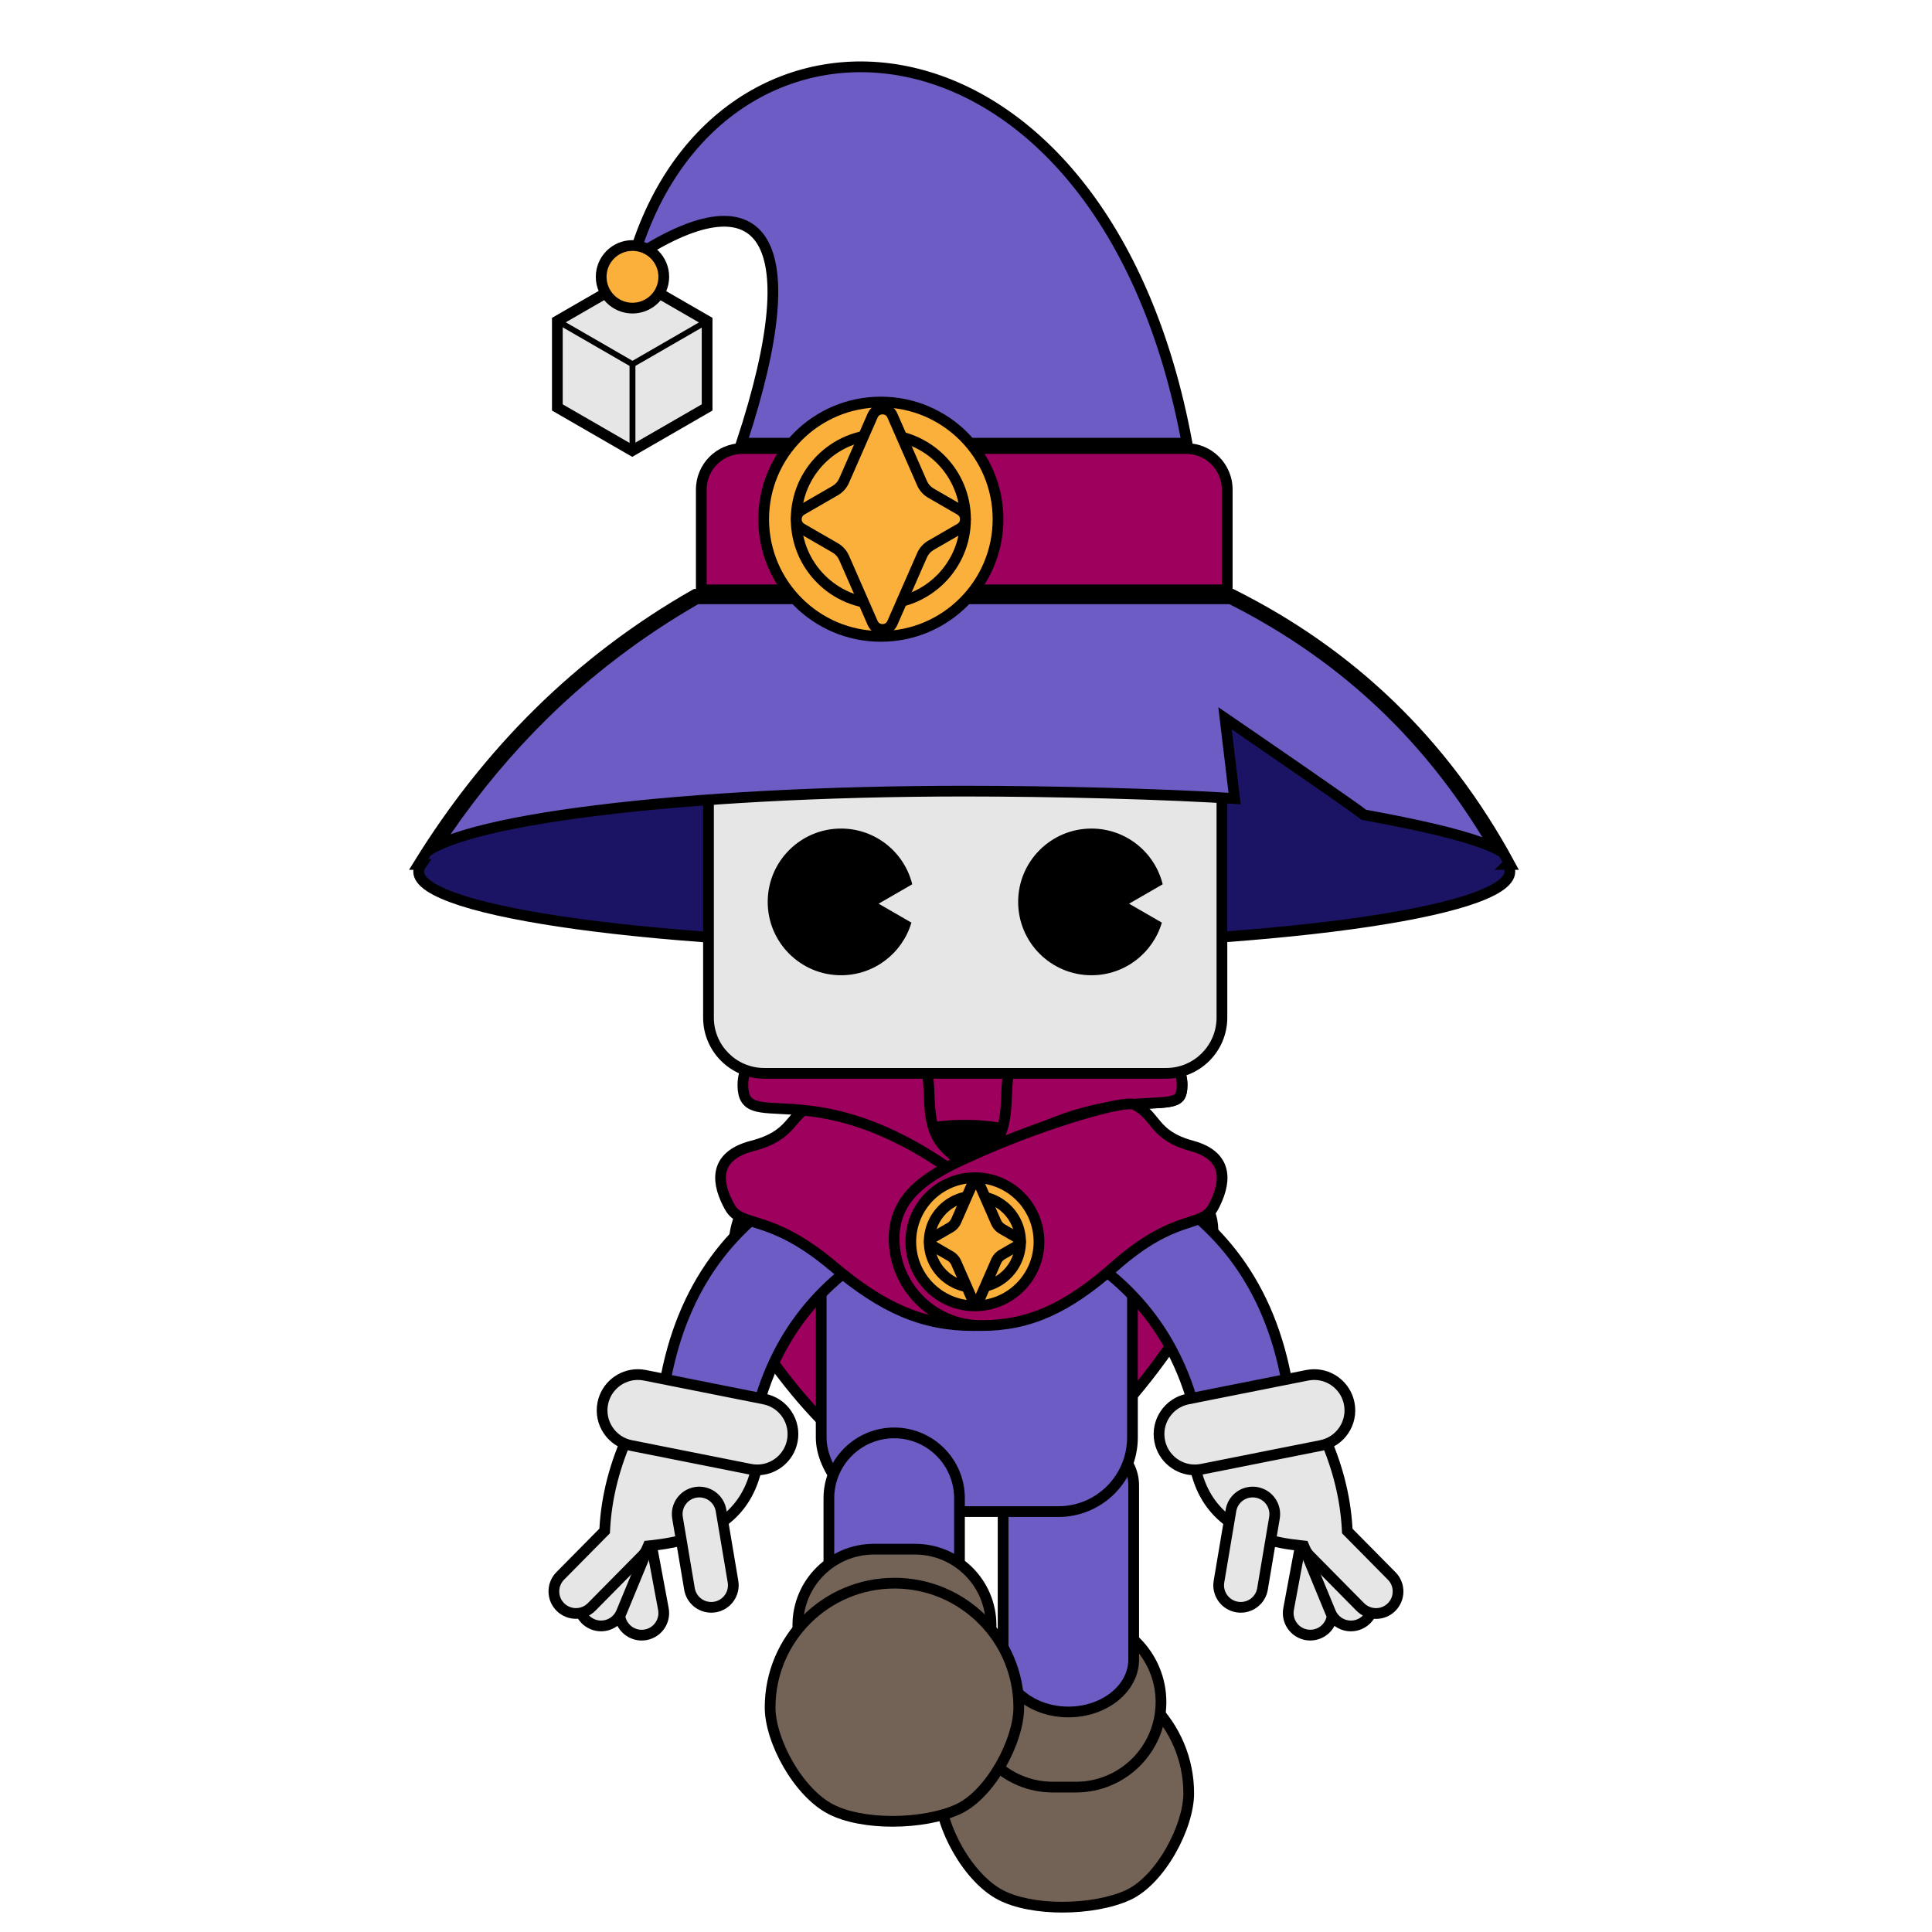 <?xml version="1.0" encoding="UTF-8"?><svg id="Front" xmlns="http://www.w3.org/2000/svg" viewBox="0 0 1080 1080"><defs><style>.cls-1,.cls-2,.cls-3,.cls-4,.cls-5,.cls-6{stroke:#000;stroke-miterlimit:10;}.cls-1,.cls-2,.cls-3,.cls-4,.cls-6{stroke-width:6px;}.cls-1,.cls-7,.cls-5{fill:#e6e6e6;}.cls-8,.cls-4{fill:#9e005d;}.cls-2,.cls-9{fill:#6c5cc4;}.cls-3,.cls-10{fill:#fbb03b;}.cls-11{fill:#736357;}.cls-5{stroke-width:3px;}.cls-6{fill:#1b1464;}</style></defs><g><g><path class="cls-11" d="M593.92,1066.13c-13.82,0-26.09-2.41-34.54-6.79-18.77-9.72-33.88-39.04-33.88-56.84,0-38.32,31.18-69.5,69.5-69.5s69.5,31.18,69.5,69.5c0,18.47-15.58,48.3-33.77,56.78-9.2,4.29-22.96,6.85-36.81,6.85Z"/><path d="M595,936c36.67,0,66.5,29.83,66.5,66.5,0,8.61-3.63,20.11-9.72,30.75-6.4,11.19-14.53,19.68-22.32,23.31-8.82,4.11-22.11,6.57-35.54,6.57s-25.24-2.35-33.16-6.46c-7.96-4.13-16.18-12.81-22.55-23.82-6.08-10.51-9.71-21.85-9.71-30.35,0-36.67,29.83-66.5,66.5-66.5m0-6c-40.04,0-72.5,32.46-72.5,72.5,0,19.61,16.2,49.5,35.5,59.5,9.4,4.87,22.61,7.13,35.92,7.13,14.03,0,28.17-2.51,38.08-7.13,19.3-9,35.5-39.89,35.5-59.5,0-40.04-32.46-72.5-72.5-72.5h0Z"/></g><g><path class="cls-11" d="M588.5,999c-26.19,0-47.5-21.31-47.5-47.5s21.31-47.5,47.5-47.5h13c26.19,0,47.5,21.31,47.5,47.5s-21.31,47.5-47.5,47.5h-13Z"/><path d="M601.5,907c24.54,0,44.5,19.96,44.5,44.5s-19.96,44.5-44.5,44.5h-13c-24.54,0-44.5-19.96-44.5-44.5s19.96-44.5,44.5-44.5h13m0-6h-13c-27.89,0-50.5,22.61-50.5,50.5s22.61,50.5,50.5,50.5h13c27.89,0,50.5-22.61,50.5-50.5s-22.61-50.5-50.5-50.5h0Z"/></g></g><path class="cls-4" d="M423.7,749.45c74.75,110.54,152.1,117.54,232.59,0,22.96-43.4,34.51-79.36,0-85.31,0-50.85-232.59-50.85-232.59,0-17.75,18.29-18.63,46.22,0,85.31Z"/><g><path class="cls-9" d="M597.24,957c-20.13,0-36.5-13.15-36.5-29.32v-97.36c0-16.17,16.37-29.32,36.5-29.32s36.5,13.15,36.5,29.32v97.36c0,16.17-16.37,29.32-36.5,29.32Z"/><path d="M597.24,804c18.47,0,33.5,11.81,33.5,26.32v97.36c0,14.51-15.03,26.32-33.5,26.32s-33.5-11.81-33.5-26.32v-97.36c0-14.51,15.03-26.32,33.5-26.32m0-6c-21.82,0-39.5,14.47-39.5,32.32v97.36c0,17.85,17.68,32.32,39.5,32.32s39.5-14.47,39.5-32.32v-97.36c0-17.85-17.68-32.32-39.5-32.32h0Z"/></g><rect class="cls-2" x="459.05" y="621" width="174" height="224" rx="41.43" ry="41.43"/><g><path class="cls-9" d="M499.85,939c-20.13,0-36.5-16.37-36.5-36.5v-65c0-20.13,16.37-36.5,36.5-36.5s36.5,16.37,36.5,36.5v65c0,20.13-16.37,36.5-36.5,36.5Z"/><path d="M499.85,804c18.47,0,33.5,15.03,33.5,33.5v65c0,18.47-15.03,33.5-33.5,33.5s-33.5-15.03-33.5-33.5v-65c0-18.47,15.03-33.5,33.5-33.5m0-6c-21.82,0-39.5,17.68-39.5,39.5v65c0,21.82,17.68,39.5,39.5,39.5s39.5-17.68,39.5-39.5v-65c0-21.82-17.68-39.5-39.5-39.5h0Z"/></g><g><g><path class="cls-11" d="M488.5,951c-23.43,0-42.5-19.07-42.5-42.5s19.07-42.5,42.5-42.5h23c23.43,0,42.5,19.07,42.5,42.5s-19.07,42.5-42.5,42.5h-23Z"/><path d="M511.5,869c21.78,0,39.5,17.72,39.5,39.5s-17.72,39.5-39.5,39.5h-23c-21.78,0-39.5-17.72-39.5-39.5s17.72-39.5,39.5-39.5h23m0-6h-23c-25.13,0-45.5,20.37-45.5,45.5s20.37,45.5,45.5,45.5h23c25.13,0,45.5-20.37,45.5-45.5s-20.37-45.5-45.5-45.5h0Z"/></g><g><path class="cls-11" d="M498.92,1018.13c-13.82,0-26.09-2.41-34.54-6.79-18.77-9.72-33.88-39.04-33.88-56.84,0-38.32,31.18-69.5,69.5-69.5s69.5,31.18,69.5,69.5c0,18.47-15.58,48.3-33.77,56.78-9.2,4.29-22.96,6.85-36.81,6.85Z"/><path d="M500,888c36.67,0,66.5,29.83,66.5,66.5,0,8.61-3.63,20.11-9.72,30.75-6.4,11.19-14.53,19.68-22.32,23.31-8.82,4.11-22.11,6.57-35.54,6.57s-25.24-2.35-33.16-6.46c-7.96-4.13-16.18-12.81-22.55-23.82-6.08-10.51-9.71-21.85-9.71-30.35,0-36.67,29.83-66.5,66.5-66.5m0-6c-40.04,0-72.5,32.46-72.5,72.5,0,19.61,16.2,49.5,35.5,59.5,9.4,4.87,22.61,7.13,35.92,7.13,14.03,0,28.17-2.51,38.08-7.13,19.3-9,35.5-39.89,35.5-59.5,0-40.04-32.46-72.5-72.5-72.5h0Z"/></g></g><g><path class="cls-9" d="M671.58,806.12c-7.89-51-34.49-88.66-79.15-112.06l47.74-33.76c43.99,24.06,69.91,60.75,79.18,112.04l-47.76,33.77Z"/><path d="M640.36,663.85c20.05,11.25,36.45,25.54,48.79,42.5,13.1,18.01,22.14,39.75,26.89,64.66l-42.29,29.9c-8.64-47.96-34.04-83.95-75.65-107.19l42.25-29.88m-.4-7.06l-53.33,37.71c46.34,22.7,75.37,60.39,82.67,116.92l53.33-37.71c-9.69-56.44-39.09-93.61-82.67-116.92h0Z"/></g><g><g><path class="cls-7" d="M732.47,914.05c-.76,0-1.52-.07-2.28-.21-3.24-.6-6.05-2.43-7.91-5.15s-2.56-6-1.95-9.23l7.39-39.65c1.09-5.84,6.18-10.08,12.11-10.08,.76,0,1.52,.07,2.28,.21,6.69,1.25,11.11,7.7,9.87,14.38l-7.39,39.65c-1.09,5.84-6.18,10.08-12.11,10.08Z"/><path d="M739.83,852.72h0c.57,0,1.16,.05,1.73,.16,2.45,.46,4.58,1.84,5.99,3.9,1.41,2.06,1.94,4.54,1.48,6.99l-.12,.65-7.15,38.34-.12,.65c-.82,4.42-4.68,7.63-9.16,7.63-.57,0-1.16-.05-1.73-.16-2.45-.46-4.58-1.84-5.99-3.9s-1.93-4.54-1.48-6.99l.12-.65,7.15-38.34,.12-.65c.82-4.42,4.68-7.63,9.16-7.63m0-6c-7.24,0-13.68,5.15-15.06,12.53l-.12,.66-7.15,38.34-.12,.66c-1.55,8.32,3.94,16.33,12.26,17.88,.95,.18,1.89,.26,2.83,.26,7.24,0,13.68-5.15,15.06-12.53l.12-.66,7.15-38.34,.12-.66c1.55-8.32-3.94-16.33-12.26-17.88-.95-.18-1.89-.26-2.83-.26h0Z"/></g><g><path class="cls-7" d="M755.18,908.9c-5.02,0-9.49-3-11.41-7.63l-15.38-37.28c-2.59-6.29,.41-13.51,6.7-16.11,1.51-.62,3.09-.94,4.7-.94,5.02,0,9.49,3,11.41,7.63l15.39,37.29c2.59,6.28-.41,13.51-6.7,16.1-1.51,.62-3.09,.94-4.7,.94Z"/><path d="M739.78,849.95h0c3.8,0,7.19,2.27,8.63,5.78l.25,.62,14.88,36.05,.25,.62c1.96,4.76-.31,10.22-5.07,12.19-1.14,.47-2.34,.71-3.55,.71-3.8,0-7.19-2.27-8.63-5.78l-.25-.62-14.88-36.05-.25-.62c-.95-2.3-.95-4.84,0-7.14s2.75-4.09,5.06-5.04c1.14-.47,2.34-.71,3.55-.71m0-6c-1.95,0-3.93,.37-5.84,1.16-7.83,3.23-11.56,12.19-8.33,20.02l.25,.62,14.88,36.05,.25,.62c2.44,5.92,8.16,9.49,14.18,9.49,1.95,0,3.93-.37,5.84-1.16,7.83-3.23,11.56-12.19,8.33-20.02l-.25-.62-14.88-36.05-.25-.62c-2.44-5.92-8.16-9.49-14.18-9.49h0Z"/></g><g><path class="cls-7" d="M769.2,901.97c-3.32,0-6.44-1.3-8.77-3.67l-28.34-28.69c-1.08-1.09-1.93-2.37-2.55-3.81l-.69-1.62-1.75-.18c-32.14-3.32-51.04-16.15-57.79-39.22l-.05-.15c-1.22-3.5-1.33-7.13-.3-10.21,.94-2.81,2.73-4.8,5.03-5.61l51.49-18c.75-.26,1.53-.39,2.34-.39,4.58,0,9.2,4.04,11.22,9.82l.05,.13,.06,.13c8.31,18.06,13,36.29,13.95,54.2l.06,1.14,24.83,25.14c2.31,2.34,3.58,5.45,3.56,8.74-.02,3.29-1.32,6.38-3.67,8.7-2.32,2.3-5.4,3.56-8.67,3.56Z"/><path d="M727.81,793.41c2.74,0,6.61,2.74,8.39,7.81l.09,.27,.12,.26c8.15,17.71,12.75,35.57,13.68,53.1l.12,2.28,1.6,1.62,23.56,23.85,.47,.47c3.62,3.66,3.58,9.58-.08,13.2-1.76,1.74-4.09,2.69-6.56,2.69s-4.87-.99-6.64-2.77l-.47-.47-27.41-27.75-.47-.47c-.81-.82-1.46-1.79-1.93-2.88l-1.39-3.24-3.51-.36c-30.79-3.18-48.85-15.31-55.22-37.08l-.04-.15-.05-.15c-.99-2.84-1.1-5.85-.29-8.27,.37-1.11,1.27-3.06,3.17-3.73l51.49-18c.43-.15,.88-.22,1.35-.22m0-6c-1.12,0-2.24,.18-3.33,.56l-51.49,18c-6.61,2.31-9.55,11.1-6.57,19.64,7.47,25.57,28.93,38.12,60.36,41.37,.73,1.71,1.78,3.32,3.17,4.73l.47,.47,27.41,27.75,.47,.47c3,3.04,6.95,4.56,10.91,4.56s7.79-1.47,10.77-4.42h0c6.02-5.95,6.08-15.66,.13-21.68l-.47-.47-23.56-23.85c-1-18.85-5.93-37.26-14.22-55.29-2.49-7.13-8.34-11.83-14.05-11.83h0Z"/></g><g><path class="cls-7" d="M667.87,821.68c-9.5,0-17.73-6.77-19.59-16.1-2.15-10.82,4.9-21.37,15.71-23.52l66.69-13.27c1.3-.26,2.62-.39,3.93-.39,9.5,0,17.73,6.77,19.59,16.1,1.04,5.24-.02,10.57-2.99,15.01-2.97,4.44-7.49,7.46-12.73,8.5l-66.69,13.27c-1.3,.26-2.62,.39-3.93,.39Z"/><path d="M734.62,765.4v6h0c8.07,0,15.07,5.76,16.65,13.69,1.83,9.19-4.16,18.16-13.36,19.99l-66.69,13.27c-1.1,.22-2.23,.33-3.34,.33-8.07,0-15.07-5.76-16.65-13.69-.89-4.45,.02-8.99,2.54-12.76,2.52-3.78,6.36-6.34,10.82-7.23l66.69-13.27c1.1-.22,2.23-.33,3.34-.33v-6m0,0c-1.49,0-3,.15-4.51,.45l-66.69,13.27c-12.46,2.48-20.55,14.59-18.07,27.05,2.18,10.94,11.78,18.52,22.53,18.52,1.49,0,3-.15,4.51-.45l66.69-13.27c12.46-2.48,20.55-14.59,18.07-27.05-2.18-10.94-11.78-18.52-22.53-18.52h0Z"/></g><g><path class="cls-7" d="M693.6,898.51c-.69,0-1.38-.06-2.06-.17-3.25-.55-6.09-2.32-8-5.01-1.91-2.68-2.66-5.95-2.12-9.2l6.69-39.77c1-5.97,6.11-10.29,12.14-10.29,.69,0,1.38,.06,2.06,.17,6.71,1.13,11.25,7.5,10.12,14.21l-6.69,39.77c-1,5.96-6.11,10.29-12.14,10.29Z"/><path d="M700.25,837.06h0c.52,0,1.05,.04,1.57,.13,5.08,.85,8.51,5.68,7.66,10.75l-.11,.66-6.47,38.46-.11,.66c-.76,4.51-4.62,7.79-9.19,7.79-.52,0-1.05-.04-1.57-.13-2.46-.41-4.61-1.76-6.06-3.79-1.45-2.03-2.02-4.5-1.6-6.96l.11-.66,6.47-38.46,.11-.66c.76-4.51,4.62-7.79,9.19-7.79m0-6c-7.35,0-13.84,5.3-15.1,12.79l-.11,.66-6.47,38.46-.11,.66c-1.4,8.35,4.23,16.26,12.58,17.66,.86,.14,1.72,.21,2.56,.21,7.35,0,13.84-5.3,15.1-12.79l.11-.66,6.47-38.46,.11-.66c1.4-8.35-4.23-16.26-12.58-17.66-.86-.14-1.72-.21-2.56-.21h0Z"/></g></g><g><path class="cls-9" d="M371.82,772.35c9.27-51.29,35.19-87.98,79.18-112.04l47.74,33.76c-44.66,23.4-71.27,61.06-79.15,112.06l-47.76-33.77Z"/><path d="M450.81,663.85l42.25,29.88c-41.61,23.24-67.01,59.23-75.65,107.19l-42.29-29.9c4.75-24.91,13.79-46.65,26.89-64.66,12.34-16.96,28.74-31.25,48.79-42.5m.4-7.06c-43.59,23.3-72.98,60.48-82.67,116.92l53.33,37.71c7.3-56.53,36.34-94.22,82.67-116.92l-53.33-37.71h0Z"/></g><g><g><path class="cls-7" d="M358.69,914.05c-5.93,0-11.02-4.24-12.11-10.08l-7.39-39.65c-.6-3.24,.09-6.52,1.95-9.24,1.86-2.72,4.67-4.54,7.91-5.15,.75-.14,1.52-.21,2.28-.21,5.93,0,11.02,4.24,12.11,10.08l7.39,39.65c.6,3.24-.09,6.52-1.95,9.23s-4.67,4.55-7.91,5.15c-.75,.14-1.52,.21-2.28,.21Z"/><path d="M351.34,852.72c4.48,0,8.33,3.21,9.16,7.63l.12,.66,7.15,38.34,.12,.66c.46,2.45-.07,4.93-1.48,6.99s-3.54,3.44-5.99,3.9c-.57,.11-1.15,.16-1.73,.16-4.48,0-8.33-3.21-9.16-7.62l-.12-.66-7.15-38.34-.12-.66c-.46-2.45,.07-4.93,1.48-6.99,1.41-2.06,3.54-3.44,5.99-3.9,.57-.11,1.15-.16,1.73-.16m0-6c-.93,0-1.88,.09-2.83,.26h0c-8.32,1.55-13.82,9.56-12.26,17.88l.12,.66,7.15,38.34,.12,.66c1.37,7.38,7.82,12.53,15.06,12.53,.93,0,1.88-.09,2.83-.26h0c8.32-1.55,13.82-9.56,12.26-17.88l-.12-.66-7.15-38.34-.12-.66c-1.37-7.38-7.82-12.53-15.06-12.53h0Z"/></g><g><path class="cls-7" d="M335.99,908.9c-1.61,0-3.19-.32-4.7-.94-6.29-2.59-9.29-9.82-6.7-16.11l15.38-37.29c1.91-4.63,6.39-7.63,11.41-7.63,1.61,0,3.19,.31,4.7,.94,6.29,2.59,9.29,9.82,6.7,16.1l-15.38,37.28c-1.91,4.64-6.39,7.63-11.41,7.63h0Z"/><path d="M351.39,849.95c1.22,0,2.41,.24,3.55,.71,2.3,.95,4.1,2.74,5.06,5.04s.96,4.84,0,7.14l-.25,.62-14.88,36.05-.25,.62c-1.45,3.51-4.84,5.78-8.63,5.78-1.22,0-2.41-.24-3.55-.71-2.3-.95-4.1-2.74-5.06-5.04s-.96-4.84,0-7.15l.25-.61,14.88-36.05,.25-.62c1.45-3.51,4.84-5.78,8.63-5.78m0-6c-6.02,0-11.74,3.57-14.18,9.49l-.25,.62-14.88,36.05-.25,.62c-3.23,7.83,.5,16.79,8.33,20.02,1.91,.79,3.89,1.16,5.84,1.16,6.02,0,11.74-3.57,14.18-9.49l.25-.62,14.88-36.05,.25-.62c3.23-7.83-.5-16.79-8.33-20.02-1.91-.79-3.89-1.16-5.84-1.16h0Z"/></g><g><path class="cls-7" d="M321.96,901.97c-3.27,0-6.34-1.26-8.67-3.56-4.84-4.78-4.89-12.6-.11-17.44l24.83-25.14,.06-1.14c.95-17.91,5.64-36.14,13.95-54.2l.06-.13,.05-.13c2.02-5.78,6.63-9.82,11.22-9.82,.8,0,1.59,.13,2.34,.39l51.49,18c2.3,.8,4.09,2.8,5.03,5.61,1.03,3.08,.92,6.71-.3,10.21l-.05,.15c-6.74,23.07-25.65,35.9-57.79,39.22l-1.75,.18-.69,1.62c-.62,1.44-1.47,2.72-2.55,3.81l-28.34,28.69c-2.34,2.37-5.45,3.67-8.78,3.67h0Z"/><path d="M363.36,793.41c.47,0,.92,.08,1.35,.22l51.49,18c2.98,1.04,4.9,6.23,2.89,11.99l-.05,.15-.04,.15c-6.36,21.77-24.42,33.9-55.22,37.08l-3.51,.36-1.39,3.24c-.47,1.09-1.12,2.06-1.93,2.88l-.47,.47-27.41,27.75-.47,.47c-1.77,1.79-4.13,2.77-6.64,2.77s-4.8-.96-6.56-2.69c-1.77-1.75-2.76-4.09-2.77-6.58s.94-4.84,2.69-6.62l.47-.47,23.56-23.85,1.6-1.62,.12-2.28c.93-17.53,5.53-35.39,13.68-53.1l.12-.26,.09-.27c1.77-5.07,5.64-7.81,8.39-7.81m0-6c-5.71,0-11.56,4.69-14.05,11.83-8.3,18.03-13.22,36.44-14.22,55.29l-23.56,23.85-.47,.47c-5.95,6.02-5.89,15.73,.13,21.68h0c2.99,2.95,6.88,4.42,10.77,4.42s7.91-1.52,10.91-4.56l.47-.47,27.41-27.75,.47-.47c1.39-1.41,2.44-3.02,3.17-4.73,31.43-3.25,52.88-15.79,60.36-41.37,2.98-8.53,.04-17.33-6.57-19.64l-51.49-18c-1.09-.38-2.2-.56-3.33-.56h0Z"/></g><g><path class="cls-7" d="M423.3,821.68c-1.31,0-2.63-.13-3.93-.39l-66.69-13.27c-10.82-2.15-17.87-12.7-15.71-23.52,1.86-9.33,10.09-16.1,19.59-16.1,1.31,0,2.63,.13,3.93,.39l66.69,13.27c10.82,2.15,17.86,12.7,15.71,23.52-1.86,9.33-10.09,16.1-19.59,16.1h0Z"/><path d="M356.55,771.4c1.11,0,2.24,.11,3.34,.33l66.69,13.27c4.45,.89,8.3,3.45,10.82,7.23,2.52,3.78,3.42,8.31,2.54,12.76-1.58,7.93-8.58,13.69-16.65,13.69-1.11,0-2.24-.11-3.34-.33l-66.69-13.27c-9.19-1.83-15.19-10.8-13.36-19.99,1.58-7.93,8.58-13.69,16.65-13.69m0-6c-10.75,0-20.36,7.57-22.53,18.52-2.48,12.46,5.61,24.57,18.07,27.05l66.69,13.27c1.51,.3,3.02,.45,4.51,.45,10.75,0,20.36-7.57,22.53-18.52,2.48-12.46-5.61-24.57-18.07-27.05l-66.69-13.27c-1.51-.3-3.02-.45-4.51-.45h0Z"/></g><g><path class="cls-7" d="M397.57,898.51c-6.03,0-11.14-4.33-12.15-10.29l-6.68-39.77c-.55-3.25,.21-6.52,2.12-9.2,1.91-2.68,4.75-4.46,8-5.01,.68-.12,1.38-.17,2.06-.17,6.03,0,11.14,4.33,12.14,10.29l6.69,39.77c1.13,6.71-3.41,13.08-10.12,14.21-.68,.11-1.38,.17-2.06,.17Z"/><path d="M390.92,837.06c4.56,0,8.43,3.28,9.19,7.79l.11,.66,6.47,38.46,.11,.66c.41,2.46-.16,4.93-1.6,6.96-1.45,2.03-3.6,3.38-6.06,3.79-.52,.09-1.05,.13-1.57,.13-4.56,0-8.43-3.28-9.19-7.79l-.11-.66-6.47-38.46-.11-.66c-.85-5.08,2.58-9.9,7.66-10.75,.52-.09,1.05-.13,1.57-.13m0-6c-.84,0-1.7,.07-2.56,.21h0c-8.35,1.4-13.98,9.31-12.58,17.66l.11,.66,6.47,38.46,.11,.66c1.26,7.49,7.75,12.79,15.1,12.79,.84,0,1.7-.07,2.56-.21,8.35-1.4,13.98-9.31,12.58-17.66l-.11-.66-6.47-38.46-.11-.66c-1.26-7.49-7.75-12.79-15.1-12.79h0Z"/></g></g><g><g><path class="cls-8" d="M539.39,656.17c-50.07-41.25-86.04-41.26-101.51-41.26-1.42,0-2.77,.01-4.06,.02-1.15,0-2.25,.02-3.3,.02-10.94,0-12.73-1.19-12.73-8.46,0-12.83,12.63-25.61,34.65-35.07,23.15-9.95,53.99-15.43,86.85-15.43s63.7,5.48,86.85,15.43c22.02,9.46,34.65,22.25,34.65,35.07,0,9.03-3.13,9.5-17.91,10.23-20.33,1.01-54.17,2.69-103.5,39.44Z"/><path d="M539.3,558.99c32.46,0,62.88,5.39,85.67,15.18,20.87,8.97,32.83,20.75,32.83,32.32,0,4.66-1.13,5.21-1.8,5.54-2.33,1.15-7.4,1.4-13.26,1.69-19.07,.95-54.15,2.69-103.25,38.64-49.96-40.46-86-40.46-101.6-40.46-1.43,0-2.79,.01-4.08,.02-1.14,0-2.24,.02-3.28,.02-2.32,0-7.16,0-8.75-.94-.91-.54-.98-3.59-.98-4.52,0-11.57,11.97-23.35,32.83-32.32,22.78-9.79,53.21-15.18,85.67-15.18m0-6c-68.76,0-124.5,23.95-124.5,53.5,0,10.54,5.22,11.46,15.73,11.46,2.22,0,4.67-.04,7.36-.04,20.28,0,53.99,2.32,101.41,42.08,84.5-64,124.5-23.95,124.5-53.5s-55.74-53.5-124.5-53.5h0Z"/></g><ellipse cx="539.3" cy="666.49" rx="70.5" ry="40.5"/><path class="cls-4" d="M465.77,707.86c27.98,23.56,50.19,33.13,78.37,33.13,28.18,0,51.02-21.8,51.02-48.7s-31.05-31.01-56.86-41.8c-38.4-16.06-78.17-35.81-84.11-33-13.37,6.32-10.52,17.07-33.66,23.09-23.14,6.02-19.26,22.2-12.62,34.14,6.67,12,22.09,3.01,57.86,33.13Z"/><path class="cls-4" d="M531.37,644.49c-27.32-23.11,10.44-56.47-49.13-85.45-39.79,8.93-66.96,26.83-66.96,47.45,0,27.96,35.81-6.39,111.25,44.05l5.01,3.18,6.24-2.82-6.41-6.42Z"/><g><path class="cls-8" d="M527.79,660.35c.99-.91,2.59-2.21,5.18-3.96,28.32-11.55,29.01-27.87,29.69-43.65,.72-16.78,1.46-34.12,34.56-50.54,38.67,8.88,63.59,26.21,63.59,44.29,0,9.03-3.13,9.5-17.91,10.23-20.57,1.02-54.99,2.74-105.28,40.78-2.25,1.34-6.68,2.59-9.83,2.84Z"/><path d="M597.59,565.37c18.2,4.28,33.46,10.46,44.24,17.94,7.29,5.06,15.98,13.19,15.98,23.18,0,4.66-1.13,5.21-1.8,5.54-2.33,1.15-7.4,1.4-13.26,1.69-16.26,.81-44.17,2.19-82.48,24.88,4.64-8.4,5.03-17.36,5.39-25.74,.71-16.47,1.37-32.04,31.94-47.5m-.75-6.33c-68.08,33.12-9.04,71.95-65.3,94.68-10.85,7.29-9.4,9.67-4.81,9.67,3.76,0,9.63-1.6,12.56-3.4,84.5-64,124.5-23.95,124.5-53.5,0-20.63-27.17-38.52-66.96-47.45h0Z"/></g><path class="cls-4" d="M623.14,707.86c-26.67,23.56-47.84,33.13-74.7,33.13s-48.63-21.8-48.63-48.7,24.03-37.9,48.63-48.7c36.6-16.06,80.07-28.91,85.73-26.11,12.75,6.32,10.03,17.07,32.09,23.09,22.06,6.02,18.36,22.2,12.03,34.14-6.36,12-21.06,3.01-55.15,33.13Z"/><g><g><path class="cls-10" d="M544.97,730c-19.76,0-35.83-16.07-35.83-35.83s16.07-35.83,35.83-35.83,35.83,16.08,35.83,35.83-16.07,35.83-35.83,35.83Z"/><path d="M544.97,661.33c18.1,0,32.83,14.73,32.83,32.83s-14.73,32.83-32.83,32.83-32.83-14.73-32.83-32.83,14.73-32.83,32.83-32.83m0-6c-21.45,0-38.83,17.39-38.83,38.83s17.39,38.83,38.83,38.83,38.83-17.39,38.83-38.83-17.39-38.83-38.83-38.83h0Z"/></g><g><circle class="cls-10" cx="544.97" cy="694.17" r="25.53"/><path d="M544.97,671.63c12.43,0,22.53,10.11,22.53,22.53s-10.11,22.53-22.53,22.53-22.53-10.11-22.53-22.53,10.11-22.53,22.53-22.53m0-6c-15.76,0-28.53,12.77-28.53,28.53s12.77,28.53,28.53,28.53,28.53-12.77,28.53-28.53-12.77-28.53-28.53-28.53h0Z"/></g><g><path class="cls-10" d="M545.49,727.8c-.41,0-1.43-.12-1.92-1.26l-9.06-20.67c-.7-1.59-1.86-2.89-3.37-3.76l-10.61-6.13c-.95-.55-1.05-1.45-1.05-1.82s.1-1.27,1.05-1.82l10.61-6.13c1.5-.87,2.67-2.17,3.37-3.76l9.06-20.68c.5-1.13,1.51-1.26,1.92-1.26s1.43,.12,1.92,1.26l9.42,21.48c.7,1.59,1.86,2.89,3.37,3.76l9.21,5.32c.95,.55,1.05,1.45,1.05,1.82s-.1,1.27-1.05,1.82l-9.21,5.32c-1.5,.87-2.67,2.17-3.37,3.76l-9.42,21.48c-.5,1.13-1.51,1.26-1.92,1.26Z"/><path d="M545.49,664.87l4.24,9.67,4.35,9.93c.96,2.18,2.55,3.96,4.62,5.15l7.86,4.54-7.86,4.54c-2.06,1.19-3.66,2.97-4.61,5.16l-4.35,9.93-4.24,9.67-4.24-9.67-4-9.12c-.96-2.18-2.55-3.97-4.62-5.16l-1.4-.81-7.86-4.54,7.86-4.54,1.4-.81c2.06-1.19,3.66-2.97,4.62-5.16l4-9.12,4.24-9.67m0-7.34c-1.89,0-3.78,1.02-4.67,3.05l-5.06,11.55-4,9.12c-.44,1-1.18,1.83-2.12,2.37l-1.4,.81-9.21,5.32c-3.4,1.96-3.4,6.87,0,8.83l9.21,5.32,1.4,.81c.94,.54,1.68,1.37,2.12,2.37l4,9.12,5.06,11.55c.89,2.03,2.78,3.05,4.67,3.05s3.78-1.02,4.67-3.05l5.06-11.55,4.35-9.93c.44-1,1.18-1.83,2.12-2.37h0l9.21-5.32c3.4-1.96,3.4-6.87,0-8.83l-9.21-5.32c-.94-.54-1.68-1.37-2.12-2.37l-4.35-9.93-5.06-11.55c-.89-2.03-2.78-3.05-4.67-3.05h0Z"/></g></g></g><g><path class="cls-6" d="M842.75,483.24h1.27c-37.48-69.28-90.15-118.44-155.35-151H388.67c-65.28,37.24-115.97,88.39-154.65,151h1.42c-.93,1.32-1.42,2.65-1.42,4,0,22.92,136.55,41.5,305,41.5s305-18.58,305-41.5c0-2.03-1.09-4.02-3.16-5.98,.78,.65,1.42,1.31,1.89,1.98Z"/><g><g><path class="cls-7" d="M427.19,313h224.73c17.18,0,31.13,13.95,31.13,31.13v224.73c0,17.18-13.95,31.14-31.14,31.14h-224.73c-17.18,0-31.13-13.95-31.13-31.13v-224.73c0-17.18,13.95-31.13,31.13-31.13Z"/><path d="M651.92,316c15.51,0,28.14,12.62,28.14,28.14v224.73c0,15.51-12.62,28.14-28.14,28.14h-224.73c-15.51,0-28.14-12.62-28.14-28.14v-224.73c0-15.51,12.62-28.14,28.14-28.14h224.73m0-6h-224.73c-18.85,0-34.14,15.28-34.14,34.14v224.73c0,18.85,15.28,34.14,34.14,34.14h224.73c18.85,0,34.14-15.28,34.14-34.14v-224.73c0-18.85-15.28-34.14-34.14-34.14h0Z"/></g><g><path d="M631.15,505.17l18.8-10.85c-4.41-17.88-20.55-31.15-39.8-31.15-22.64,0-41,18.36-41,41s18.36,41,41,41c18.62,0,34.33-12.42,39.33-29.42l-18.33-10.58Z"/><path d="M491.15,505.17l18.8-10.85c-4.41-17.88-20.55-31.15-39.8-31.15-22.64,0-41,18.36-41,41s18.36,41,41,41c18.62,0,34.33-12.42,39.33-29.42l-18.33-10.58Z"/></g></g><g><polygon class="cls-1" points="395.28 227.76 395.28 179.42 353.42 155.26 311.56 179.42 311.56 227.76 353.42 251.92 395.28 227.76"/><path class="cls-5" d="M353.63,155.13l-.07-.04-41.93,24.21-.07,.04v48.5l41.93,24.21,.07,.04,41.93-24.21,.07-.04v-48.5l-41.93-24.21Zm41.5,24.29l-41.57,24-41.57-24,41.57-24,41.57,24Zm-83.29,.25l41.57,24v48l-41.57-24v-48Zm41.86,72.01v-48l41.57-24v48l-41.57,24Z"/></g><g><path class="cls-9" d="M835.79,474.18c-12.3-5.91-35.71-11.82-73.43-18.71-1.56-1.32-4.69-3.52-11-7.96-6.01-4.23-14.4-10.06-24.91-17.33-17.89-12.37-36.01-24.78-36.19-24.9l-5.46-3.74,.78,6.57c2.77,23.24,4,33.61,4.57,38.28-38.17-2.45-99.45-4.14-150.98-4.14-76.46,0-149.64,3.86-206.06,10.88-31.98,3.98-70.16,10.42-89.37,19.95,38.34-58.37,87.31-104.86,145.73-138.33h298.49c32.47,16.29,61.64,36.77,86.7,60.89,23.44,22.56,43.97,48.94,61.12,78.54Z"/><path d="M687.25,337.74c31.95,16.1,60.65,36.3,85.34,60.06,21.21,20.41,40.01,43.97,56.06,70.24-13.61-4.9-34.61-9.82-65.02-15.39-2-1.59-5.25-3.87-10.54-7.59-6.02-4.24-14.41-10.07-24.93-17.35-17.9-12.37-36.02-24.79-36.2-24.91l-10.91-7.47,1.56,13.13c2.2,18.49,3.44,28.86,4.14,34.71-38.4-2.33-97.57-3.92-147.57-3.92-76.58,0-149.89,3.87-206.43,10.9-27.68,3.44-50.33,7.5-67.32,12.06-5.08,1.36-9.59,2.75-13.56,4.17,16.21-23.58,34.22-45.17,53.73-64.38,25.2-24.81,53.69-46.42,84.69-64.26h296.98m1.42-6H388.67c-65.28,37.24-115.97,88.39-154.65,151h1.56c14.79-21.04,145.06-37.5,303.58-37.5,49.02,0,113.35,1.57,154.39,4.37-.03-.13-5-41.87-5-41.87,0,0,73,50,72.4,50.51,35.6,6.49,75.15,15.04,81.79,24.49h1.27c-37.48-69.28-90.15-118.44-155.35-151h0Zm4.89,117.87h0Z"/></g><g><path class="cls-8" d="M392.03,329.74v-56.08c0-12.64,10.28-22.92,22.92-22.92h248.15c12.64,0,22.92,10.28,22.92,22.92v56.08H392.03Z"/><path d="M663.1,253.74c10.99,0,19.92,8.94,19.92,19.92v53.08H395.03v-53.08c0-10.99,8.94-19.92,19.92-19.92h248.15m0-6h-248.15c-14.32,0-25.92,11.61-25.92,25.92v59.08h300v-59.08c0-14.32-11.61-25.92-25.92-25.92h0Z"/></g><path class="cls-2" d="M663.56,247.74h-249.07c39.5-119.81,9.34-149.44-60.43-103.5C402.06-18.76,617.06-3.76,663.56,247.74Z"/><g><g><circle class="cls-10" cx="492.4" cy="290.25" r="65.5"/><path d="M492.4,227.74c34.46,0,62.5,28.04,62.5,62.5s-28.04,62.5-62.5,62.5-62.5-28.04-62.5-62.5,28.04-62.5,62.5-62.5m0-6c-37.83,0-68.5,30.67-68.5,68.5s30.67,68.5,68.5,68.5,68.5-30.67,68.5-68.5-30.67-68.5-68.5-68.5h0Z"/></g><g><circle class="cls-10" cx="492.4" cy="290.25" r="47.33"/><path d="M492.4,245.91c24.45,0,44.33,19.89,44.33,44.33s-19.89,44.33-44.33,44.33-44.33-19.89-44.33-44.33,19.89-44.33,44.33-44.33m0-6c-27.8,0-50.33,22.53-50.33,50.33s22.53,50.33,50.33,50.33,50.33-22.53,50.33-50.33-22.53-50.33-50.33-50.33h0Z"/></g><g><path class="cls-10" d="M493.32,351.87c-2.45,0-4.5-1.34-5.49-3.59l-15.99-36.47c-1.03-2.36-2.76-4.28-4.99-5.57l-18.72-10.81c-1.88-1.08-3-3.02-3-5.19s1.12-4.11,3-5.19l18.72-10.81c2.23-1.29,3.95-3.21,4.99-5.57l15.99-36.47c.98-2.25,3.04-3.59,5.49-3.59s4.5,1.34,5.49,3.59l16.61,37.89c1.03,2.36,2.76,4.28,4.99,5.57l16.25,9.38c1.88,1.08,3,3.02,3,5.19s-1.12,4.11-3,5.19l-16.25,9.38c-2.23,1.29-3.96,3.22-4.99,5.57l-16.61,37.89c-.99,2.25-3.04,3.59-5.49,3.59Z"/><path d="M493.32,231.62c.59,0,2.03,.17,2.74,1.79l8.93,20.38,7.68,17.52c1.29,2.95,3.45,5.36,6.24,6.97l16.25,9.38c1.35,.78,1.5,2.07,1.5,2.59s-.15,1.81-1.5,2.59l-16.25,9.38c-2.79,1.61-4.94,4.02-6.24,6.97l-7.68,17.52-8.93,20.38c-.71,1.62-2.15,1.79-2.74,1.79s-2.03-.17-2.74-1.79l-8.93-20.38-7.05-16.09c-1.29-2.95-3.45-5.36-6.24-6.97l-2.47-1.42-16.25-9.38c-1.35-.78-1.5-2.07-1.5-2.59s.15-1.81,1.5-2.59l16.25-9.38,2.47-1.42c2.79-1.61,4.94-4.02,6.24-6.97l7.05-16.09,8.93-20.38c.71-1.62,2.15-1.79,2.74-1.79m0-6c-3.33,0-6.66,1.79-8.24,5.38l-8.93,20.38-7.05,16.09c-.77,1.76-2.08,3.22-3.74,4.18l-2.47,1.42-16.25,9.38c-6,3.46-6,12.12,0,15.58l16.25,9.38,2.47,1.42c1.66,.96,2.97,2.42,3.74,4.18l7.05,16.09,8.93,20.38c1.57,3.59,4.91,5.38,8.24,5.38s6.66-1.79,8.24-5.38l8.93-20.38,7.68-17.52c.77-1.76,2.08-3.22,3.74-4.18l16.25-9.38c6-3.46,6-12.12,0-15.58l-16.25-9.38c-1.66-.96-2.97-2.42-3.74-4.18l-7.68-17.52-8.93-20.38c-1.57-3.59-4.91-5.38-8.24-5.38h0Z"/></g></g><circle class="cls-3" cx="353.56" cy="154.74" r="17.5"/></g></svg>